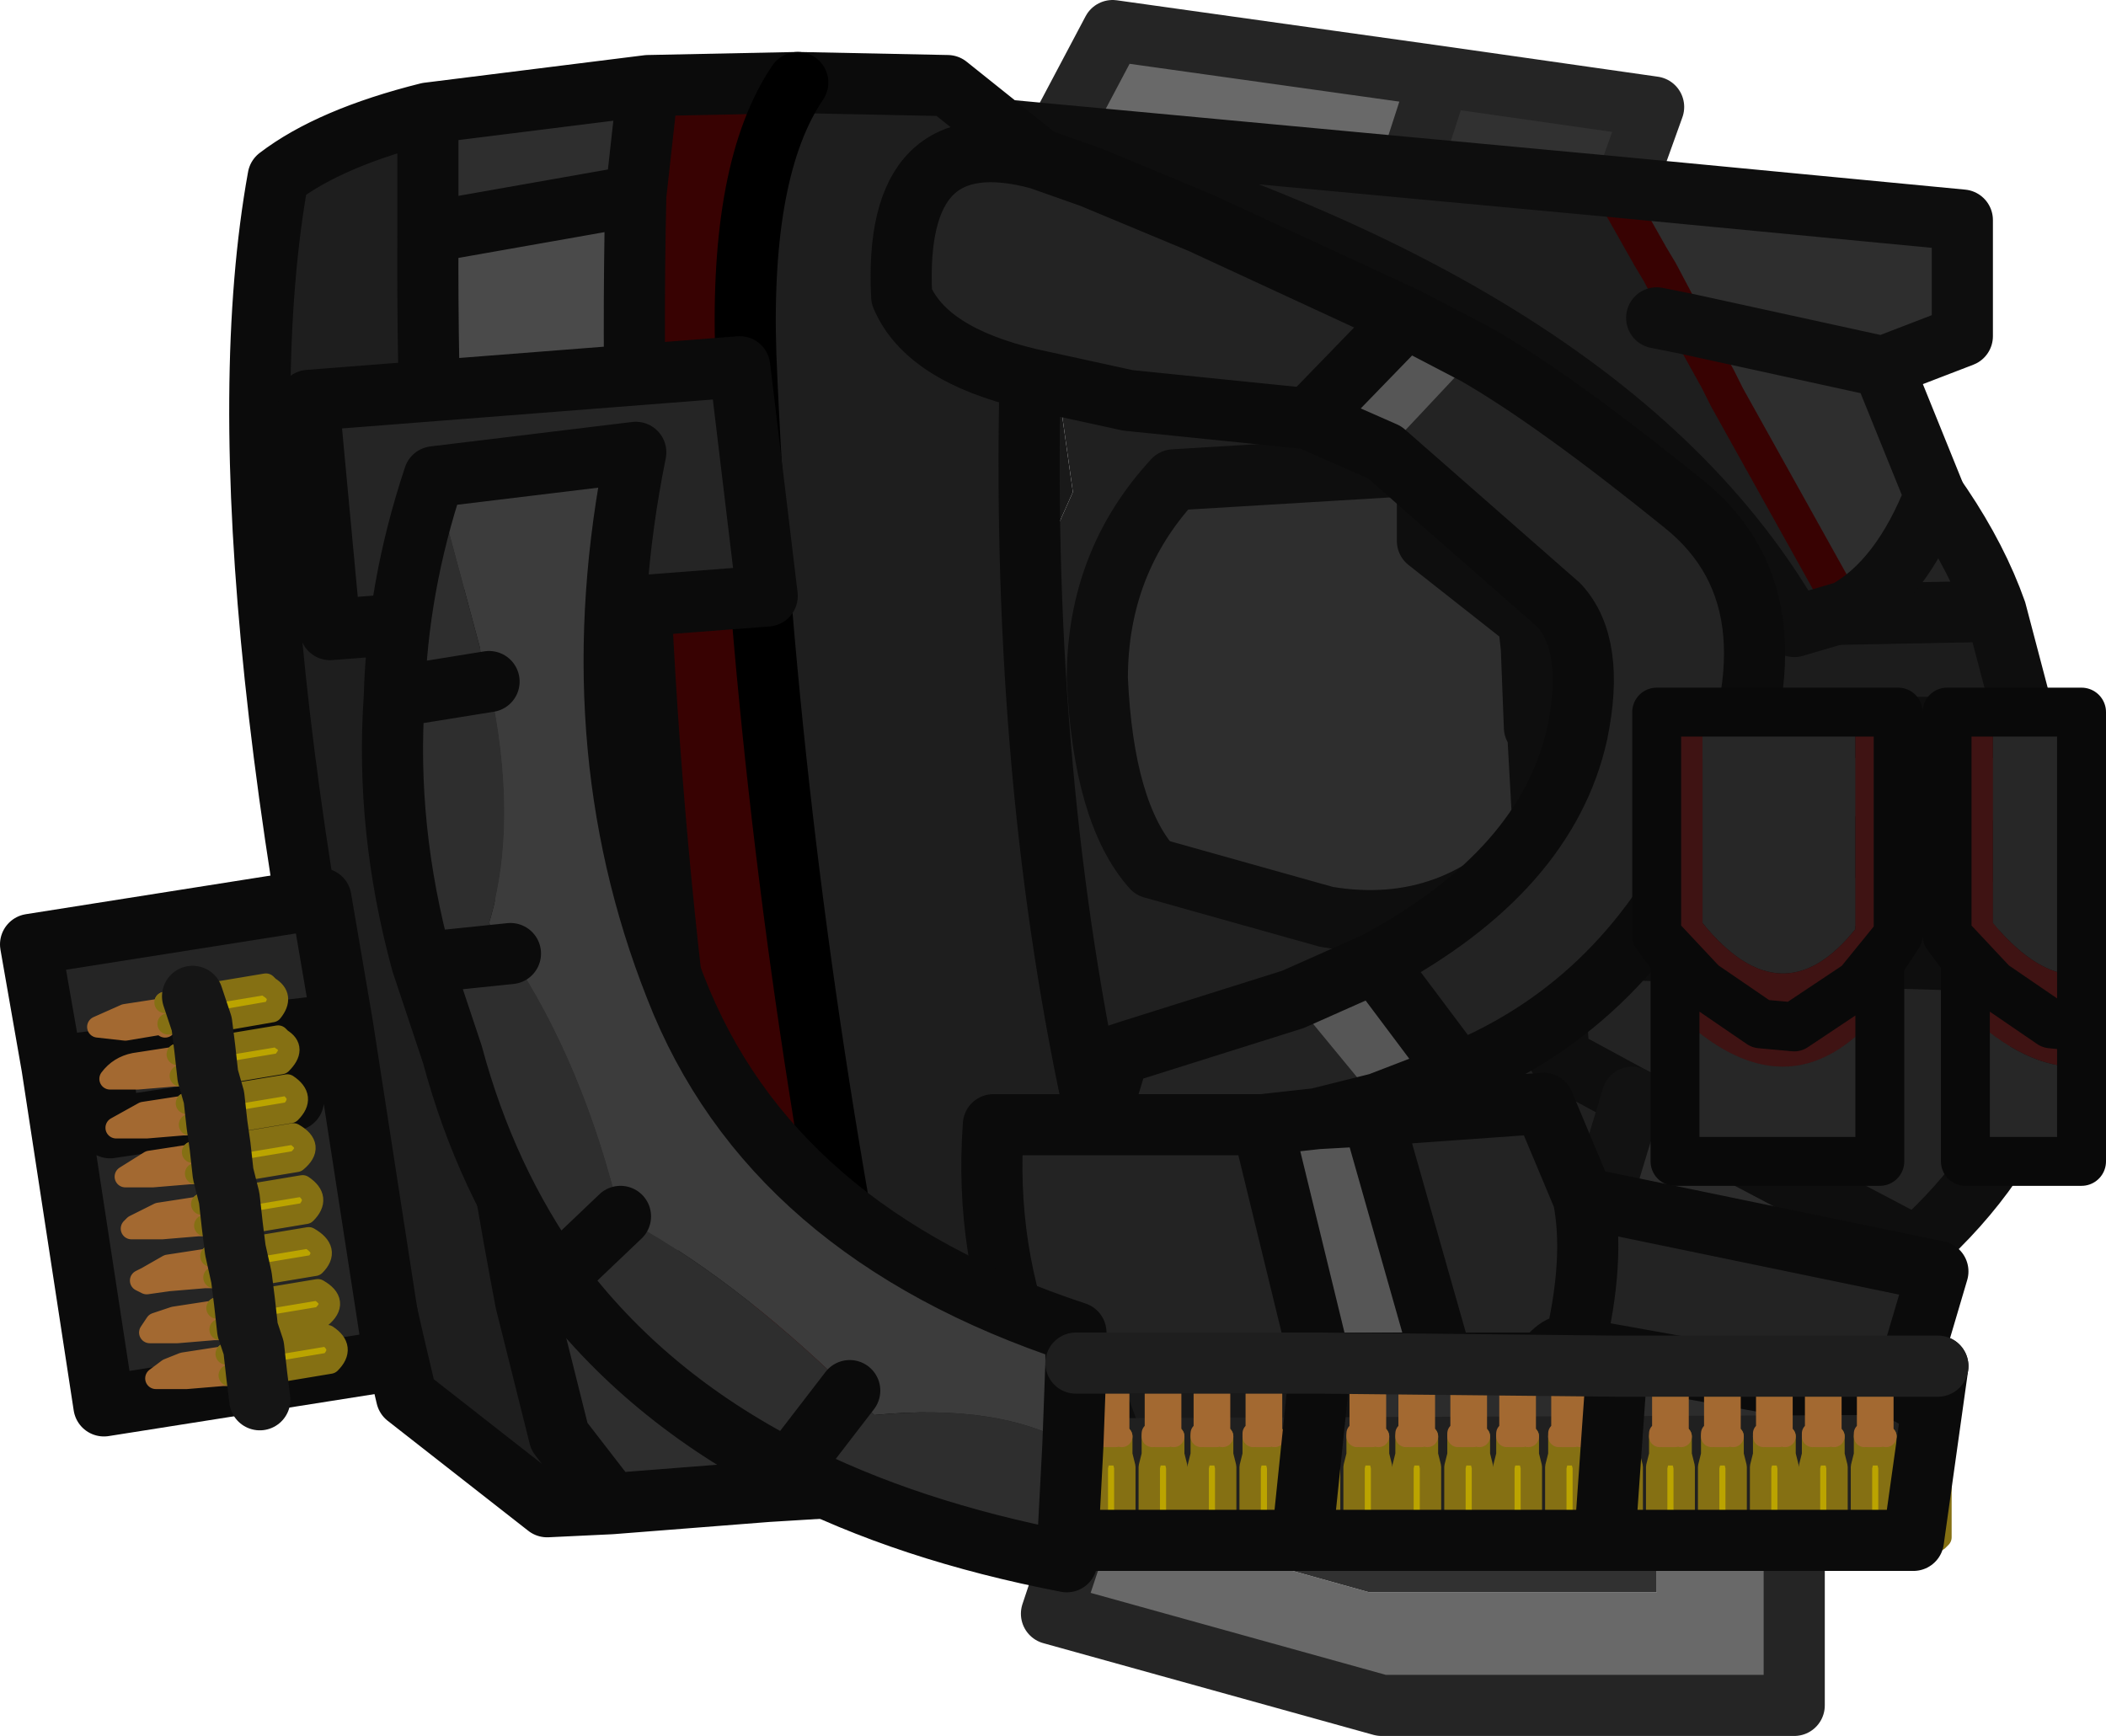 <?xml version="1.0" encoding="UTF-8" standalone="no"?>
<svg xmlns:ffdec="https://www.free-decompiler.com/flash" xmlns:xlink="http://www.w3.org/1999/xlink" ffdec:objectType="shape" height="28.4px" width="34.45px" xmlns="http://www.w3.org/2000/svg">
  <g transform="matrix(1.0, 0.0, 0.0, 1.0, 11.15, 0.5)">
    <path d="M12.4 0.75 L11.2 4.45 5.7 2.55 7.05 0.0 12.4 0.75 M6.6 24.25 L11.25 25.55 15.95 25.55 15.95 22.6 18.2 22.6 18.2 27.4 11.45 27.4 6.05 25.9 6.6 24.25" fill="#696969" fill-rule="evenodd" stroke="none"/>
    <path d="M12.4 0.75 L15.9 1.25 15.2 3.2 11.2 4.45 12.4 0.75 M6.6 24.25 L7.1 22.6 15.95 22.6 15.95 25.55 11.25 25.55 6.6 24.25" fill="#313131" fill-rule="evenodd" stroke="none"/>
    <path d="M11.2 4.45 L15.2 3.2 15.9 1.25 12.4 0.75 11.2 4.45 5.7 2.55 7.05 0.0 12.4 0.75 M15.95 22.6 L7.1 22.6 6.6 24.25 6.05 25.9 11.45 27.4 18.2 27.4 18.2 22.6 15.95 22.6 Z" fill="none" stroke="#252525" stroke-linecap="round" stroke-linejoin="round" stroke-width="1.0"/>
    <path d="M9.95 23.75 L7.2 23.5 Q6.55 21.85 6.05 20.0 L14.55 20.75 11.6 20.75 9.95 23.75 M5.6 18.4 L4.85 15.05 5.45 14.85 5.4 14.4 7.95 18.55 5.6 18.4 M3.3 3.9 L5.05 2.55 5.7 2.55 6.4 7.55 4.95 10.8 4.8 6.75 3.3 3.9" fill="#191919" fill-rule="evenodd" stroke="none"/>
    <path d="M6.05 20.0 L5.4 19.95 4.8 18.35 5.6 18.4 7.95 18.55 8.25 18.6 8.55 18.6 9.15 18.65 10.3 18.75 15.05 19.1 14.55 20.75 6.05 20.0 M13.85 9.65 L13.9 10.1 13.95 11.4 14.0 11.4 14.1 13.2 Q12.65 14.85 10.55 14.5 L7.7 13.7 Q6.9 12.8 6.8 10.6 6.8 8.7 8.05 7.35 L12.2 7.1 12.2 8.35 13.85 9.65" fill="#2e2e2e" fill-rule="evenodd" stroke="none"/>
    <path d="M4.85 15.05 L3.6 15.4 2.0 13.35 1.35 12.8 0.5 8.7 0.1 6.95 Q-0.35 4.1 1.2 3.9 L3.3 3.9 4.8 6.75 4.95 10.8 5.0 11.85 5.4 14.4 5.45 14.85 4.85 15.05 M2.0 13.35 L5.0 11.85 2.0 13.35" fill="#353535" fill-rule="evenodd" stroke="none"/>
    <path d="M5.7 2.55 L7.6 2.55 8.95 3.1 Q11.5 4.2 12.2 5.8 L12.2 7.1 8.05 7.35 Q6.8 8.7 6.8 10.6 6.9 12.8 7.7 13.7 L10.55 14.5 Q12.65 14.85 14.1 13.2 L14.15 13.65 14.2 15.0 14.25 15.0 14.35 16.8 15.55 17.45 15.05 19.1 10.3 18.75 9.15 18.65 8.55 18.6 8.25 18.6 7.95 18.55 5.4 14.4 5.0 11.85 4.95 10.8 6.4 7.55 5.7 2.55 M8.95 3.1 L12.2 5.8 8.95 3.1" fill="#202020" fill-rule="evenodd" stroke="none"/>
    <path d="M13.9 10.1 L14.0 11.4 13.95 11.4 13.9 10.1 M14.25 15.0 L14.2 15.0 14.15 13.65 14.25 15.0" fill="#383838" fill-rule="evenodd" stroke="none"/>
    <path d="M22.0 11.4 L22.25 13.45 14.1 13.2 14.0 11.4 22.0 11.4 M22.35 15.25 L22.2 17.0 Q21.65 18.6 20.2 19.9 L15.55 17.45 14.35 16.8 14.25 15.0 22.35 15.25 M17.8 5.85 L19.15 6.0 Q20.9 7.8 21.5 9.5 L13.85 9.65 12.2 8.35 12.2 7.1 12.2 5.8 14.45 5.7 17.8 5.85" fill="#232323" fill-rule="evenodd" stroke="none"/>
    <path d="M20.2 19.9 L20.0 20.95 18.65 23.75 9.95 23.75 11.6 20.75 14.55 20.75 15.05 19.1 15.55 17.45 20.2 19.9 M7.6 2.55 L15.2 3.2 Q17.5 4.35 17.8 5.85 L14.45 5.7 12.2 5.8 Q11.5 4.2 8.95 3.1 L7.6 2.55" fill="#2c2c2c" fill-rule="evenodd" stroke="none"/>
    <path d="M21.5 9.5 L22.0 11.4 14.0 11.4 13.9 10.1 13.85 9.65 21.5 9.5 M22.25 13.45 L22.35 15.25 14.25 15.0 14.15 13.65 14.1 13.2 22.25 13.45" fill="#1c1c1c" fill-rule="evenodd" stroke="none"/>
    <path d="M21.5 9.5 L22.0 11.4 22.25 13.45 22.35 15.25 22.2 17.0 Q21.65 18.6 20.2 19.9 L20.0 20.95 18.65 23.75 9.95 23.75 7.2 23.5 Q6.55 21.85 6.05 20.0 M5.6 18.4 L4.85 15.05 3.6 15.4 2.0 13.35 1.35 12.8 0.5 8.7 M0.1 6.95 Q-0.35 4.1 1.2 3.9 L3.3 3.9 5.05 2.55 5.7 2.55 7.6 2.55 15.2 3.2 Q17.5 4.35 17.8 5.85 L19.15 6.0 Q20.9 7.8 21.5 9.5 L13.85 9.65 13.9 10.1 14.0 11.4 22.0 11.4 M17.8 5.85 L14.45 5.7 12.2 5.8 12.2 7.1 12.2 8.35 13.85 9.65 M14.0 11.4 L13.95 11.4 13.9 10.1 M5.0 11.85 L4.95 10.8 4.8 6.75 3.3 3.9 M12.2 7.1 L8.05 7.35 Q6.8 8.7 6.8 10.6 6.9 12.8 7.7 13.7 L10.55 14.5 Q12.65 14.85 14.1 13.2 L14.0 11.4 M8.25 18.6 L8.55 18.6 9.15 18.65 10.3 18.75 15.05 19.1 M15.55 17.45 L14.35 16.8 14.25 15.0 14.2 15.0 14.15 13.65 14.1 13.2 22.25 13.45 M7.95 18.55 L5.6 18.4 M4.85 15.05 L5.45 14.85 5.4 14.4 5.0 11.85 2.0 13.35 M14.15 13.65 L14.25 15.0 22.35 15.25 M20.2 19.9 L15.55 17.45" fill="none" stroke="#0e0e0e" stroke-linecap="round" stroke-linejoin="round" stroke-width="1.0"/>
    <path d="M15.05 19.1 L15.55 17.45 M14.55 20.75 L15.05 19.1 M9.95 23.75 L11.6 20.75 14.55 20.75" fill="none" stroke="#121212" stroke-linecap="round" stroke-linejoin="round" stroke-width="1.0"/>
    <path d="M6.05 20.0 L5.4 19.95 4.8 18.35 5.6 18.4 M14.55 20.75 L6.05 20.0" fill="none" stroke="#171717" stroke-linecap="round" stroke-linejoin="round" stroke-width="1.0"/>
    <path d="M0.5 8.7 L0.1 6.95" fill="none" stroke="#1c1c1c" stroke-linecap="round" stroke-linejoin="round" stroke-width="1.0"/>
    <path d="M12.2 5.8 L8.95 3.1" fill="none" stroke="#191919" stroke-linecap="round" stroke-linejoin="round" stroke-width="1.2"/>
    <path d="M16.0 3.95 L16.45 4.8 16.95 5.7 16.45 4.8 16.0 3.95" fill="#646464" fill-rule="evenodd" stroke="none"/>
    <path d="M15.2 2.55 L20.95 3.1 20.95 5.0 19.65 5.5 20.5 7.6 Q19.95 9.0 19.05 9.5 L17.1 6.0 16.95 5.7 16.45 4.8 16.0 3.95 15.85 3.7 15.2 2.55 M19.65 5.5 L16.45 4.8 19.65 5.5" fill="#2e2e2e" fill-rule="evenodd" stroke="none"/>
    <path d="M19.05 9.5 L18.2 9.75 Q15.1 4.3 5.0 1.6 L15.2 2.55 15.85 3.7 16.0 3.95 16.45 4.8 16.95 5.7 17.1 6.0 19.05 9.5 M15.95 4.7 L16.45 4.8 15.95 4.7" fill="#1e1e1e" fill-rule="evenodd" stroke="none"/>
    <path d="M15.2 2.55 L15.85 3.7 16.0 3.95 16.45 4.8 16.95 5.7 17.1 6.0 19.05 9.5" fill="none" stroke="#380202" stroke-linecap="round" stroke-linejoin="round" stroke-width="0.6"/>
    <path d="M15.2 2.55 L20.95 3.1 20.95 5.0 19.65 5.5 20.5 7.6 Q19.95 9.0 19.05 9.5 L18.2 9.75 Q15.1 4.3 5.0 1.6 L15.2 2.55 M16.45 4.8 L19.65 5.5 M16.45 4.8 L15.95 4.7" fill="none" stroke="#0e0e0e" stroke-linecap="round" stroke-linejoin="round" stroke-width="1.0"/>
    <path d="M-0.75 2.7 Q-0.95 11.75 0.55 20.6 L-2.55 20.8 Q-4.2 12.15 -4.15 3.3 L-0.75 2.7" fill="#4a4a4a" fill-rule="evenodd" stroke="none"/>
    <path d="M11.5 6.9 L13.0 5.3 Q14.3 6.05 16.4 7.75 18.45 9.4 16.85 12.9 15.5 15.9 12.7 17.05 L11.35 15.25 Q14.15 13.75 14.65 11.5 14.95 10.05 14.35 9.4 L11.5 6.9 M11.85 4.7 L10.25 6.35 7.3 6.05 5.7 5.7 Q4.0 5.3 3.6 4.35 3.45 1.45 5.85 2.1 L6.7 2.4 8.5 3.15 11.85 4.7 M6.8 17.9 L7.15 16.75 7.3 16.7 10.0 15.85 11.4 17.55 10.4 17.8 9.5 17.9 6.8 17.9 9.5 17.9 10.45 21.8 6.9 21.8 5.7 21.8 Q4.95 19.95 5.1 17.9 L6.8 17.9 M11.3 17.75 L14.1 17.55 14.75 19.1 20.55 20.3 19.9 22.5 14.6 21.55 Q14.4 21.4 14.1 21.8 L12.45 21.8 11.3 17.75 M14.6 21.55 Q14.95 20.1 14.75 19.1 14.95 20.1 14.6 21.55" fill="#232323" fill-rule="evenodd" stroke="none"/>
    <path d="M13.0 5.3 L11.5 6.9 10.25 6.35 11.85 4.7 13.0 5.3 M11.35 15.25 L12.7 17.05 11.4 17.55 10.0 15.85 11.35 15.25 M9.5 17.9 L10.4 17.8 11.3 17.75 12.45 21.8 10.45 21.8 9.5 17.9" fill="#565656" fill-rule="evenodd" stroke="none"/>
    <path d="M-5.2 9.8 L-5.15 10.15 -5.2 10.15 -5.2 9.8" fill="#6d6d6d" fill-rule="evenodd" stroke="none"/>
    <path d="M6.7 2.4 L5.85 2.1 Q3.45 1.45 3.6 4.35 4.0 5.3 5.7 5.7 5.55 12.3 6.8 17.9 L5.1 17.9 Q4.95 19.95 5.7 21.8 L6.9 21.8 6.35 23.55 3.85 23.75 2.85 20.75 Q1.35 12.75 1.05 5.3 0.95 2.25 1.9 0.85 L4.35 0.9 Q2.75 0.45 3.8 0.7 4.85 0.95 6.7 2.4 M5.85 2.1 L4.35 0.9 5.85 2.1 M-1.15 24.1 L-2.2 24.15 -4.5 22.35 Q-7.75 8.75 -6.6 2.4 -5.75 1.75 -4.15 1.35 L-4.15 3.3 Q-4.2 12.15 -2.55 20.8 L-2.0 23.0 -1.15 24.1 M-5.2 9.8 L-5.2 10.15 -5.15 10.15 -5.2 9.8" fill="#1e1e1e" fill-rule="evenodd" stroke="none"/>
    <path d="M-0.55 0.9 L-0.75 2.7 -4.15 3.3 -4.15 1.35 -0.55 0.9 M0.55 20.6 L1.4 23.2 1.4 23.9 -1.15 24.1 -2.0 23.0 -2.55 20.8 0.55 20.6" fill="#2e2e2e" fill-rule="evenodd" stroke="none"/>
    <path d="M1.9 0.85 Q0.95 2.25 1.05 5.3 1.35 12.75 2.85 20.75 L3.85 23.75 1.4 23.9 1.4 23.2 0.55 20.6 Q-0.95 11.75 -0.75 2.7 L-0.55 0.9 1.9 0.85" fill="#380202" fill-rule="evenodd" stroke="none"/>
    <path d="M13.0 5.3 L11.85 4.7 10.25 6.35 11.5 6.9 14.35 9.4 Q14.95 10.05 14.65 11.5 14.15 13.75 11.35 15.25 L12.7 17.05 Q15.5 15.9 16.85 12.9 18.45 9.4 16.4 7.75 14.3 6.05 13.0 5.3 M5.7 5.7 L7.3 6.05 10.25 6.35 M11.85 4.7 L8.5 3.15 6.7 2.4 5.85 2.1 Q3.45 1.45 3.6 4.35 4.0 5.3 5.7 5.7 5.55 12.3 6.8 17.9 L7.15 16.75 7.3 16.7 10.0 15.85 11.35 15.25 M3.85 23.75 L6.35 23.55 6.9 21.8 5.7 21.8 Q4.95 19.95 5.1 17.9 L6.8 17.9 9.5 17.9 10.4 17.8 11.4 17.55 12.7 17.05 M4.35 0.9 L1.9 0.85 -0.55 0.9 -0.75 2.7 Q-0.95 11.75 0.55 20.6 L1.4 23.2 1.4 23.9 3.85 23.75 M4.35 0.9 L5.85 2.1 M11.3 17.75 L14.1 17.55 14.75 19.1 20.55 20.3 19.9 22.5 14.6 21.55 Q14.4 21.4 14.1 21.8 L12.45 21.8 10.45 21.8 6.9 21.8 M10.4 17.8 L11.3 17.75 12.45 21.8 M14.75 19.1 Q14.95 20.1 14.6 21.55 M9.5 17.9 L10.45 21.8 M-4.15 1.35 Q-5.75 1.75 -6.6 2.4 -7.75 8.75 -4.5 22.35 L-2.2 24.15 -1.15 24.1 -2.0 23.0 -2.55 20.8 Q-4.2 12.15 -4.15 3.3 L-4.15 1.35 -0.55 0.9 M-4.15 3.3 L-0.75 2.7 M-1.15 24.1 L1.4 23.9 M-2.55 20.8 L0.55 20.6" fill="none" stroke="#0b0b0b" stroke-linecap="round" stroke-linejoin="round" stroke-width="1.0"/>
    <path d="M1.9 0.85 Q0.95 2.25 1.05 5.3 1.35 12.75 2.85 20.75 L3.85 23.75" fill="none" stroke="#000000" stroke-linecap="round" stroke-linejoin="round" stroke-width="1.0"/>
    <path d="M21.45 11.15 L22.9 11.15 22.9 15.45 Q22.2 15.5 21.45 14.6 L21.45 11.15 M22.9 16.95 L22.9 18.5 21.0 18.5 21.0 16.05 Q22.0 17.0 22.9 16.95 M16.7 11.15 L19.2 11.15 19.2 14.7 Q18.0 16.2 16.7 14.6 L16.7 11.15 M19.6 16.05 L19.6 18.5 16.25 18.5 16.25 16.05 Q18.1 17.85 19.6 16.05" fill="#272727" fill-rule="evenodd" stroke="none"/>
    <path d="M22.9 15.45 L22.9 16.3 22.9 16.95 Q22.0 17.0 21.0 16.05 L21.0 15.2 20.7 14.8 20.7 11.15 21.45 11.15 21.45 14.6 Q22.2 15.5 22.9 15.45 M22.9 16.3 L22.4 16.25 21.45 15.6 20.7 14.8 21.45 15.6 22.4 16.25 22.9 16.3 M16.25 16.05 L16.25 15.2 15.95 14.8 15.95 11.15 16.7 11.15 16.7 14.6 Q18.0 16.2 19.2 14.7 L19.2 11.15 19.9 11.15 19.9 14.8 19.6 15.25 19.6 16.05 Q18.1 17.85 16.25 16.05 M19.9 14.8 L19.25 15.6 18.2 16.3 17.65 16.25 16.7 15.6 15.95 14.8 16.7 15.6 17.65 16.25 18.2 16.3 19.25 15.6 19.9 14.8" fill="#3f1313" fill-rule="evenodd" stroke="none"/>
    <path d="M-6.1 6.05 L0.95 5.5 1.4 9.25 -5.75 9.8 -6.1 6.05" fill="#252525" fill-rule="evenodd" stroke="none"/>
    <path d="M-6.1 6.05 L0.95 5.5 1.4 9.25 -5.75 9.8 -6.1 6.05" fill="none" stroke="#0b0b0b" stroke-linecap="round" stroke-linejoin="round" stroke-width="1.0"/>
    <path d="M7.15 23.7 L19.4 23.65" fill="none" stroke="#202020" stroke-linecap="round" stroke-linejoin="round" stroke-width="2.0"/>
    <path d="M21.45 11.15 L22.9 11.15 22.9 15.45 22.9 16.3 22.9 16.95 22.9 18.5 21.0 18.5 21.0 16.05 21.0 15.2 20.7 14.8 20.7 11.15 21.45 11.15 M20.7 14.8 L21.45 15.6 22.4 16.25 22.9 16.3 M16.25 16.05 L16.25 15.2 15.95 14.8 15.95 11.15 16.7 11.15 19.2 11.15 19.9 11.15 19.9 14.8 19.6 15.25 19.6 16.05 19.6 18.5 16.25 18.5 16.25 16.05 M15.95 14.8 L16.7 15.6 17.65 16.25 18.2 16.3 19.25 15.6 19.9 14.8" fill="none" stroke="#090909" stroke-linecap="round" stroke-linejoin="round" stroke-width="0.8"/>
    <path d="M20.25 22.85 L20.25 22.25 20.35 21.8 20.5 22.25 20.5 22.9 20.45 22.95 20.25 22.95 20.25 22.85 M20.55 23.25 L20.6 23.45 20.6 24.65 20.55 24.7 20.15 24.65 20.15 23.45 20.2 23.25 20.55 23.25 M7.15 22.95 L7.1 23.0 6.9 23.0 6.9 22.9 6.9 22.3 7.0 21.85 7.15 22.3 7.15 22.95 M7.2 23.3 L7.25 23.5 7.25 24.7 Q7.0 25.0 6.8 24.7 L6.8 23.5 6.85 23.3 7.2 23.3 M9.4 22.9 L9.4 22.3 9.5 21.85 9.65 22.3 9.65 22.95 9.6 23.0 9.4 23.0 9.4 22.9 M9.7 23.3 L9.75 23.5 9.75 24.7 Q9.5 25.0 9.3 24.7 L9.3 23.5 9.35 23.3 9.7 23.3 M8.55 22.9 L8.55 22.3 8.65 21.85 8.8 22.3 8.8 22.95 8.75 23.0 8.55 23.0 8.55 22.9 M8.85 23.3 L8.9 23.5 8.9 24.7 Q8.65 25.0 8.45 24.7 L8.45 23.5 8.5 23.3 8.85 23.3 M7.75 22.9 L7.75 22.3 7.85 21.85 8.0 22.3 8.0 22.95 7.95 23.0 7.75 23.0 7.75 22.9 M8.05 23.3 L8.1 23.5 8.1 24.7 Q7.85 25.0 7.65 24.7 L7.65 23.5 7.7 23.3 8.05 23.3 M11.9 22.9 L11.9 22.3 12.0 21.85 12.15 22.3 12.15 22.95 12.1 23.0 11.9 23.0 11.9 22.9 M12.2 23.3 L12.25 23.5 12.25 24.7 Q12.0 25.0 11.8 24.7 L11.8 23.5 11.85 23.3 12.2 23.3 M11.1 22.9 L11.1 22.3 11.2 21.85 11.35 22.3 11.35 22.95 11.3 23.0 11.1 23.0 11.1 22.9 M11.4 23.3 L11.45 23.5 11.45 24.7 Q11.2 25.0 11.0 24.7 L11.0 23.5 11.05 23.3 11.4 23.3 M10.25 22.9 L10.25 22.3 10.35 21.85 10.5 22.3 10.5 22.95 10.45 23.0 10.25 23.0 10.25 22.9 M10.55 23.3 L10.6 23.5 10.6 24.7 Q10.35 25.0 10.15 24.7 L10.15 23.5 10.2 23.3 10.55 23.3 M13.05 23.3 L13.1 23.5 13.1 24.7 Q12.85 25.0 12.65 24.7 L12.65 23.5 12.7 23.3 13.05 23.3 M12.75 22.9 L12.75 22.3 12.85 21.85 13.0 22.3 13.0 22.95 12.95 23.0 12.75 23.0 12.75 22.9 M14.4 22.9 L14.4 22.3 14.5 21.85 14.65 22.3 14.65 22.95 14.6 23.0 14.4 23.0 14.4 22.9 M14.7 23.3 L14.75 23.5 14.75 24.7 Q14.5 25.0 14.3 24.7 L14.3 23.5 14.35 23.3 14.7 23.3 M15.2 22.9 L15.2 22.3 15.3 21.85 15.45 22.3 15.45 22.95 15.4 23.0 15.2 23.0 15.2 22.9 M15.5 23.3 L15.55 23.5 15.55 24.7 Q15.3 25.0 15.1 24.7 L15.1 23.5 15.15 23.3 15.5 23.3 M13.55 22.9 L13.55 22.3 13.65 21.85 13.8 22.3 13.8 22.95 13.75 23.0 13.55 23.0 13.55 22.9 M13.85 23.3 L13.9 23.5 13.9 24.7 Q13.65 25.0 13.45 24.7 L13.45 23.5 13.5 23.3 13.85 23.3 M16.9 22.9 L16.9 22.3 17.0 21.85 17.15 22.3 17.15 22.95 17.1 23.0 16.9 23.0 16.9 22.9 M17.2 23.3 L17.25 23.5 17.25 24.7 Q17.0 25.0 16.8 24.7 L16.8 23.5 16.85 23.3 17.2 23.3 M17.75 22.9 L17.75 22.3 17.85 21.85 18.0 22.3 18.0 22.95 17.95 23.0 17.75 23.0 17.75 22.9 M18.05 23.3 L18.1 23.5 18.1 24.7 Q17.85 25.0 17.65 24.7 L17.65 23.5 17.7 23.3 18.05 23.3 M16.05 22.9 L16.05 22.3 16.15 21.85 16.3 22.3 16.3 22.95 16.25 23.0 16.05 23.0 16.05 22.9 M16.35 23.3 L16.4 23.5 16.4 24.7 Q16.15 25.0 15.95 24.7 L15.95 23.5 16.0 23.3 16.35 23.3 M19.4 22.9 L19.4 22.3 19.5 21.85 19.65 22.3 19.65 22.95 19.6 23.0 19.4 23.0 19.4 22.9 M19.7 23.3 L19.75 23.5 19.75 24.7 19.7 24.75 19.3 24.7 19.3 23.5 19.35 23.3 19.7 23.3 M18.55 22.9 L18.55 22.3 18.65 21.85 18.8 22.3 18.8 22.95 18.75 23.0 18.55 23.0 18.55 22.9 M18.85 23.3 L18.9 23.5 18.9 24.7 Q18.65 25.0 18.45 24.7 L18.45 23.5 18.5 23.3 18.85 23.3" fill="#bba400" fill-rule="evenodd" stroke="none"/>
    <path d="M-10.3 16.95 L-10.65 14.95 -5.9 14.2 -5.55 16.25 -4.7 21.75 -9.45 22.5 -10.3 16.95 -9.5 16.85 -6.4 16.35 -5.55 16.25 -6.4 16.35 -9.5 16.85 -10.3 16.95 M-6.4 16.35 L-6.35 17.5 -9.35 17.95 -9.5 16.85 -9.35 17.95 -6.35 17.5 -6.4 16.35" fill="#252525" fill-rule="evenodd" stroke="none"/>
    <path d="M20.55 22.95 L20.55 23.25 20.6 23.45 20.6 24.65 20.55 24.7 20.15 24.65 20.15 23.45 20.2 23.25 20.2 22.95 M7.2 23.0 L7.2 23.3 7.25 23.5 7.25 24.7 Q7.0 25.0 6.8 24.7 L6.8 23.5 6.85 23.3 6.85 23.0 M6.85 23.3 L7.2 23.3 M9.7 23.0 L9.7 23.3 9.75 23.5 9.75 24.7 Q9.5 25.0 9.3 24.7 L9.3 23.5 9.35 23.3 9.35 23.0 M8.85 23.0 L8.85 23.3 8.9 23.5 8.9 24.7 Q8.65 25.0 8.45 24.7 L8.45 23.5 8.5 23.3 8.5 23.0 M8.05 23.0 L8.05 23.3 8.1 23.5 8.1 24.7 Q7.85 25.0 7.65 24.7 L7.65 23.5 7.7 23.3 7.7 23.0 M7.7 23.3 L8.05 23.3 M8.5 23.3 L8.85 23.3 M9.35 23.3 L9.7 23.3 M12.2 23.0 L12.2 23.3 12.25 23.5 12.25 24.7 Q12.0 25.0 11.8 24.7 L11.8 23.5 11.85 23.3 11.85 23.0 M11.4 23.0 L11.4 23.3 11.45 23.5 11.45 24.7 Q11.2 25.0 11.0 24.7 L11.0 23.5 11.05 23.3 11.05 23.0 M10.55 23.0 L10.55 23.3 10.6 23.5 10.6 24.7 Q10.35 25.0 10.15 24.7 L10.15 23.5 10.2 23.3 10.2 23.0 M10.2 23.3 L10.55 23.3 M11.85 23.3 L12.2 23.3 M13.05 23.3 L13.1 23.5 13.1 24.7 Q12.85 25.0 12.65 24.7 L12.65 23.5 12.7 23.3 12.7 23.0 M13.05 23.0 L13.05 23.3 12.7 23.3 M11.05 23.3 L11.4 23.3 M14.7 23.0 L14.7 23.3 14.75 23.5 14.75 24.7 Q14.5 25.0 14.3 24.7 L14.3 23.5 14.35 23.3 14.35 23.0 M15.5 23.0 L15.5 23.3 15.55 23.5 15.55 24.7 Q15.3 25.0 15.1 24.7 L15.1 23.5 15.15 23.3 15.15 23.0 M13.85 23.0 L13.85 23.3 13.9 23.5 13.9 24.7 Q13.65 25.0 13.45 24.7 L13.45 23.5 13.5 23.3 13.5 23.0 M13.5 23.3 L13.85 23.3 M14.35 23.3 L14.7 23.3 M17.2 23.0 L17.2 23.3 17.25 23.5 17.25 24.7 Q17.0 25.0 16.8 24.7 L16.8 23.5 16.85 23.3 16.85 23.0 M18.05 23.0 L18.05 23.3 18.1 23.5 18.1 24.7 Q17.85 25.0 17.65 24.7 L17.65 23.5 17.7 23.3 17.7 23.0 M16.35 23.0 L16.35 23.3 16.4 23.5 16.4 24.7 Q16.15 25.0 15.95 24.7 L15.95 23.5 16.0 23.3 16.0 23.0 M16.0 23.3 L16.35 23.3 M16.85 23.3 L17.2 23.3 M19.7 23.0 L19.7 23.3 19.75 23.5 19.75 24.7 19.7 24.75 19.3 24.7 19.3 23.5 19.35 23.3 19.35 23.0 M18.85 23.0 L18.85 23.3 18.9 23.5 18.9 24.7 Q18.65 25.0 18.45 24.7 L18.45 23.5 18.5 23.3 18.5 23.0 M18.5 23.3 L18.85 23.3 M19.35 23.3 L19.7 23.3 M17.7 23.3 L18.05 23.3 M15.15 23.3 L15.5 23.3 M20.2 23.25 L20.55 23.25" fill="none" stroke="#857013" stroke-linecap="round" stroke-linejoin="round" stroke-width="0.35"/>
    <path d="M20.25 22.85 L20.25 22.25 20.35 21.8 20.5 22.25 20.5 22.9 20.55 22.95 M20.2 22.95 L20.2 22.9 20.25 22.85 20.25 22.95 20.45 22.95 20.5 22.9 M7.15 22.95 L7.15 22.3 7.0 21.85 6.9 22.3 6.9 22.9 6.9 23.0 7.1 23.0 7.15 22.95 7.2 23.0 M6.85 23.0 L6.85 22.95 6.9 22.9 M9.4 22.9 L9.4 22.3 9.5 21.85 9.65 22.3 9.65 22.95 9.7 23.0 M9.35 23.0 L9.35 22.95 9.4 22.9 9.4 23.0 9.6 23.0 9.65 22.95 M8.55 22.9 L8.55 22.3 8.65 21.85 8.8 22.3 8.8 22.95 8.85 23.0 M8.5 23.0 L8.5 22.95 8.55 22.9 8.55 23.0 8.75 23.0 8.8 22.95 M7.75 22.9 L7.75 22.3 7.85 21.85 8.0 22.3 8.0 22.95 8.05 23.0 M7.7 23.0 L7.7 22.95 7.75 22.9 7.75 23.0 7.95 23.0 8.0 22.95 M11.9 22.9 L11.9 22.3 12.0 21.85 12.15 22.3 12.15 22.95 12.2 23.0 M11.85 23.0 L11.85 22.95 11.9 22.9 11.9 23.0 12.1 23.0 12.15 22.95 M11.1 22.9 L11.1 22.3 11.2 21.85 11.35 22.3 11.35 22.95 11.4 23.0 M11.05 23.0 L11.05 22.95 11.1 22.9 11.1 23.0 11.3 23.0 11.35 22.95 M10.25 22.9 L10.25 22.3 10.35 21.85 10.5 22.3 10.5 22.95 10.55 23.0 M10.2 23.0 L10.2 22.95 10.25 22.9 10.25 23.0 10.45 23.0 10.5 22.95 M12.7 23.0 L12.7 22.95 12.75 22.9 12.75 22.3 12.85 21.85 13.0 22.3 13.0 22.95 13.05 23.0 M14.4 22.9 L14.4 22.3 14.5 21.85 14.65 22.3 14.65 22.95 14.7 23.0 M14.35 23.0 L14.35 22.95 14.4 22.9 14.4 23.0 14.6 23.0 14.65 22.95 M15.15 23.0 L15.15 22.95 15.2 22.9 15.2 22.3 15.3 21.85 15.45 22.3 15.45 22.95 15.5 23.0 M13.55 22.9 L13.55 22.3 13.65 21.85 13.8 22.3 13.8 22.95 13.85 23.0 M13.5 23.0 L13.5 22.95 13.55 22.9 13.55 23.0 13.75 23.0 13.8 22.95 M12.75 22.9 L12.75 23.0 12.95 23.0 13.0 22.95 M16.9 22.9 L16.9 22.3 17.0 21.85 17.15 22.3 17.15 22.95 17.2 23.0 M16.85 23.0 L16.85 22.95 16.9 22.9 16.9 23.0 17.1 23.0 17.15 22.95 M17.7 23.0 L17.7 22.95 17.75 22.9 17.75 22.3 17.85 21.85 18.0 22.3 18.0 22.95 18.05 23.0 M16.05 22.9 L16.05 22.3 16.15 21.85 16.3 22.3 16.3 22.95 16.35 23.0 M16.0 23.0 L16.0 22.95 16.05 22.9 16.05 23.0 16.25 23.0 16.3 22.95 M15.2 22.9 L15.2 23.0 15.4 23.0 15.45 22.95 M19.4 22.9 L19.4 22.3 19.5 21.85 19.65 22.3 19.65 22.95 19.7 23.0 M19.35 23.0 L19.35 22.95 19.4 22.9 19.4 23.0 19.6 23.0 19.65 22.95 M18.55 22.9 L18.55 22.3 18.65 21.85 18.8 22.3 18.8 22.95 18.85 23.0 M18.5 23.0 L18.5 22.95 18.55 22.9 18.55 23.0 18.75 23.0 18.8 22.95 M17.75 22.9 L17.75 23.0 17.95 23.0 18.0 22.95" fill="none" stroke="#a36931" stroke-linecap="round" stroke-linejoin="round" stroke-width="0.35"/>
    <path d="M-10.3 16.95 L-10.65 14.95 -5.9 14.2 -5.55 16.25 -4.7 21.75 -9.45 22.5 -10.3 16.95 -9.5 16.85 -6.4 16.35 -5.55 16.25 M-9.5 16.85 L-9.35 17.95 -6.35 17.5 -6.4 16.35" fill="none" stroke="#0b0b0b" stroke-linecap="round" stroke-linejoin="round" stroke-width="1.0"/>
    <path d="M-8.2 15.9 L-8.0 15.8 -6.8 15.6 -6.75 15.65 Q-6.5 15.8 -6.7 16.05 L-7.85 16.25 -8.15 16.25 -8.2 15.9 M-7.8 16.65 L-6.6 16.45 -6.55 16.5 Q-6.3 16.65 -6.55 16.9 L-7.75 17.1 -7.8 16.65 -7.75 17.1 -7.95 17.05 -8.0 16.7 -7.8 16.65 M-7.65 17.45 L-6.45 17.25 Q-6.15 17.45 -6.4 17.7 L-7.6 17.9 -7.65 17.45 -7.6 17.9 -7.8 17.85 -7.85 17.5 -7.65 17.45 M-7.55 18.25 L-6.35 18.05 Q-6.0 18.25 -6.3 18.5 L-7.5 18.7 -7.55 18.25 -7.5 18.7 -7.7 18.65 -7.75 18.3 -7.55 18.25 M-7.4 19.1 L-6.2 18.9 Q-5.9 19.1 -6.15 19.35 L-7.35 19.55 -7.55 19.5 -7.6 19.15 -7.4 19.1 -7.35 19.55 -7.4 19.1 M-7.3 19.95 L-6.1 19.75 Q-5.75 19.95 -6.0 20.2 L-7.2 20.4 -7.3 19.95 -7.2 20.4 -7.4 20.35 -7.45 20.0 -7.3 19.95 M-7.15 20.8 L-5.95 20.6 Q-5.6 20.8 -5.9 21.05 L-7.1 21.25 -7.15 20.8 -7.1 21.25 -7.3 21.2 -7.35 20.85 -7.15 20.8 M-7.0 21.55 L-5.8 21.35 Q-5.5 21.55 -5.75 21.8 L-6.95 22.0 -7.0 21.55 -6.95 22.0 -7.15 21.95 -7.2 21.6 -7.0 21.55 M-6.9 22.4 L-6.85 22.6 -7.05 22.6 -7.1 22.45 -6.9 22.4 M-8.5 16.25 L-9.1 16.35 -9.55 16.3 -9.1 16.1 -8.45 16.0 -8.4 16.0 -8.4 16.2 -8.5 16.25 M-8.3 17.1 L-8.9 17.15 -9.35 17.15 Q-9.2 16.95 -8.95 16.9 L-8.3 16.8 -8.25 16.85 -8.2 17.05 -8.3 17.1 M-8.0 15.8 L-7.85 16.25 -8.0 15.8 M-8.15 17.9 L-8.75 17.95 -9.25 17.95 -8.8 17.7 -8.15 17.6 -8.1 17.65 -8.05 17.85 -8.15 17.9 M-8.05 18.7 L-8.65 18.75 -9.1 18.75 -8.7 18.5 -8.05 18.4 -7.95 18.45 -7.95 18.65 -8.05 18.7 M-7.8 20.4 L-8.4 20.45 -8.75 20.5 -8.85 20.45 -8.75 20.4 -8.4 20.2 -7.75 20.1 -7.7 20.15 -7.7 20.35 -7.8 20.4 M-7.9 19.55 L-8.5 19.6 -8.95 19.6 -9.0 19.6 -8.95 19.55 -8.55 19.35 -7.9 19.25 -7.85 19.3 -7.8 19.5 -7.9 19.55 M-7.65 21.25 L-8.25 21.3 -8.55 21.3 -8.7 21.3 -8.6 21.15 -8.3 21.05 -7.65 20.95 -7.6 21.0 -7.55 21.2 -7.65 21.25 M-7.5 22.0 L-8.1 22.05 -8.35 22.05 -8.6 22.05 -8.4 21.9 -8.15 21.8 -7.5 21.7 -7.45 21.75 -7.4 21.95 -7.5 22.0" fill="#bba400" fill-rule="evenodd" stroke="none"/>
    <path d="M6.45 21.8 L6.4 23.15 Q5.2 22.45 3.15 22.65 L2.75 22.25 Q0.8 20.35 -1.0 19.4 -1.6 16.9 -2.8 15.1 L-3.15 14.6 Q-2.65 12.95 -3.15 10.65 L-4.05 7.3 -0.75 6.9 Q-1.7 11.6 -0.1 15.65 1.45 19.65 6.45 21.3 L6.45 21.8" fill="#3c3c3c" fill-rule="evenodd" stroke="none"/>
    <path d="M6.4 23.15 L6.3 25.05 Q3.7 24.55 1.75 23.55 -0.6 22.35 -2.05 20.4 -3.2 18.8 -3.75 16.75 L-4.25 15.25 Q-4.85 13.05 -4.7 10.9 -4.65 9.1 -4.05 7.3 L-3.15 10.65 Q-2.65 12.95 -3.15 14.6 L-2.8 15.1 Q-1.6 16.9 -1.0 19.4 0.8 20.35 2.75 22.25 L1.75 23.55 2.75 22.25 3.15 22.65 Q5.2 22.45 6.4 23.15 M-2.05 20.4 L-1.0 19.4 -2.05 20.4 M-3.15 10.65 L-4.7 10.9 -3.15 10.65 M-2.8 15.1 L-4.25 15.25 -2.8 15.1" fill="#2e2e2e" fill-rule="evenodd" stroke="none"/>
    <path d="M-8.5 16.25 L-8.4 16.2 -8.4 16.0 -8.45 16.0 -9.1 16.1 -9.55 16.3 -9.1 16.35 -8.5 16.25 -8.45 16.3 -8.4 16.25 M-8.45 15.9 L-8.45 16.0 M-8.3 17.1 L-8.2 17.05 -8.25 16.85 -8.3 16.8 -8.95 16.9 Q-9.2 16.95 -9.35 17.15 L-8.9 17.15 -8.3 17.1 -8.2 17.1 M-8.25 16.75 L-8.3 16.8 M-8.15 17.9 L-8.05 17.85 -8.1 17.65 -8.15 17.6 -8.8 17.7 -9.25 17.95 -8.75 17.95 -8.15 17.9 -8.05 17.9 M-8.1 17.55 L-8.15 17.6 M-8.05 18.4 L-8.0 18.35 M-7.95 18.7 L-8.05 18.7 -8.65 18.75 -9.1 18.75 -8.7 18.5 -8.05 18.4 -7.95 18.45 -7.95 18.65 -8.05 18.7 M-7.65 20.4 L-7.8 20.4 -8.4 20.45 -8.75 20.5 -8.85 20.45 -8.75 20.4 -8.4 20.2 -7.75 20.1 -7.7 20.05 M-7.8 19.55 L-7.9 19.55 -8.5 19.6 -8.95 19.6 -9.0 19.6 -8.95 19.55 -8.55 19.35 -7.9 19.25 -7.85 19.2 M-7.55 21.25 L-7.65 21.25 -8.25 21.3 -8.55 21.3 -8.7 21.3 -8.6 21.15 -8.3 21.05 -7.65 20.95 -7.6 20.9 M-7.4 22.0 L-7.5 22.0 -8.1 22.05 -8.35 22.05 -8.6 22.05 -8.4 21.9 -8.15 21.8 -7.5 21.7 -7.45 21.65 M-7.9 19.55 L-7.8 19.5 -7.85 19.3 -7.9 19.25 M-7.8 20.4 L-7.7 20.35 -7.7 20.15 -7.75 20.1 M-7.65 21.25 L-7.55 21.2 -7.6 21.0 -7.65 20.95 M-7.5 22.0 L-7.4 21.95 -7.45 21.75 -7.5 21.7" fill="none" stroke="#a36931" stroke-linecap="round" stroke-linejoin="round" stroke-width="0.35"/>
    <path d="M-8.2 15.9 L-8.0 15.8 -6.8 15.6 -6.75 15.65 Q-6.5 15.8 -6.7 16.05 L-7.85 16.25 -8.15 16.25 -8.2 15.9 -8.45 15.9 M-7.8 16.65 L-6.6 16.45 -6.55 16.5 Q-6.3 16.65 -6.55 16.9 L-7.75 17.1 -7.95 17.05 -8.0 16.7 -8.25 16.75 M-7.65 17.45 L-6.45 17.25 Q-6.15 17.45 -6.4 17.7 L-7.6 17.9 -7.8 17.85 -7.85 17.5 -8.1 17.55 M-7.55 18.25 L-6.35 18.05 Q-6.0 18.25 -6.3 18.5 L-7.5 18.7 -7.7 18.65 -7.95 18.7 M-7.4 19.1 L-6.2 18.9 Q-5.9 19.1 -6.15 19.35 L-7.35 19.55 -7.55 19.5 -7.8 19.55 M-7.3 19.95 L-6.1 19.75 Q-5.75 19.95 -6.0 20.2 L-7.2 20.4 -7.4 20.35 -7.65 20.4 M-7.15 20.8 L-5.95 20.6 Q-5.6 20.8 -5.9 21.05 L-7.1 21.25 -7.3 21.2 -7.55 21.25 M-7.0 21.55 L-5.8 21.35 Q-5.5 21.55 -5.75 21.8 L-6.95 22.0 -7.15 21.95 -7.4 22.0 M-7.05 22.6 L-7.1 22.45 -6.9 22.4 M-8.4 16.25 L-8.15 16.25 M-8.2 17.1 L-7.95 17.05 M-8.0 16.7 L-7.8 16.65 M-8.05 17.9 L-7.8 17.85 M-7.85 17.5 L-7.65 17.45 M-8.0 18.35 L-7.75 18.3 -7.55 18.25 M-7.45 20.0 L-7.3 19.95 M-7.7 20.05 L-7.45 20.0 -7.4 20.35 M-7.85 19.2 L-7.6 19.15 -7.4 19.1 M-7.35 20.85 L-7.15 20.8 M-7.6 20.9 L-7.35 20.85 -7.3 21.2 M-7.45 21.65 L-7.2 21.6 -7.0 21.55 M-7.55 19.5 L-7.6 19.15 M-7.15 21.95 L-7.2 21.6 M-7.7 18.65 L-7.75 18.3" fill="none" stroke="#857013" stroke-linecap="round" stroke-linejoin="round" stroke-width="0.35"/>
    <path d="M6.45 21.8 L6.4 23.15 6.3 25.05 Q3.7 24.55 1.75 23.55 -0.6 22.35 -2.05 20.4 -3.2 18.8 -3.75 16.75 L-4.25 15.25 Q-4.85 13.05 -4.7 10.9 -4.65 9.1 -4.05 7.3 L-0.75 6.9 Q-1.7 11.6 -0.1 15.65 1.45 19.65 6.45 21.3 L6.45 21.8 M20.55 21.85 L20.15 24.7 15.1 24.7 10.15 24.7 6.8 24.7 M1.75 23.55 L2.75 22.25 M-1.0 19.4 L-2.05 20.4 M10.45 21.8 L10.15 24.7 M15.3 21.85 L15.1 24.7 M-4.7 10.9 L-3.15 10.65 M-4.25 15.25 L-2.8 15.1" fill="none" stroke="#0b0b0b" stroke-linecap="round" stroke-linejoin="round" stroke-width="1.0"/>
    <path d="M6.45 21.8 L10.45 21.8 15.3 21.85 20.55 21.85" fill="none" stroke="#1e1e1e" stroke-linecap="round" stroke-linejoin="round" stroke-width="1.0"/>
    <path d="M-7.85 16.25 L-7.8 16.65 -7.75 17.1 -7.65 17.45 -7.6 17.9 -7.55 18.25 -7.5 18.7 -7.4 19.1 -7.35 19.55 -7.3 19.95 -7.2 20.4 -7.15 20.8 -7.1 21.25 -7.0 21.55 -6.95 22.0 -6.9 22.4 M-7.85 16.25 L-8.0 15.8" fill="none" stroke="#151515" stroke-linecap="round" stroke-linejoin="round" stroke-width="1.0"/>
  </g>
</svg>
